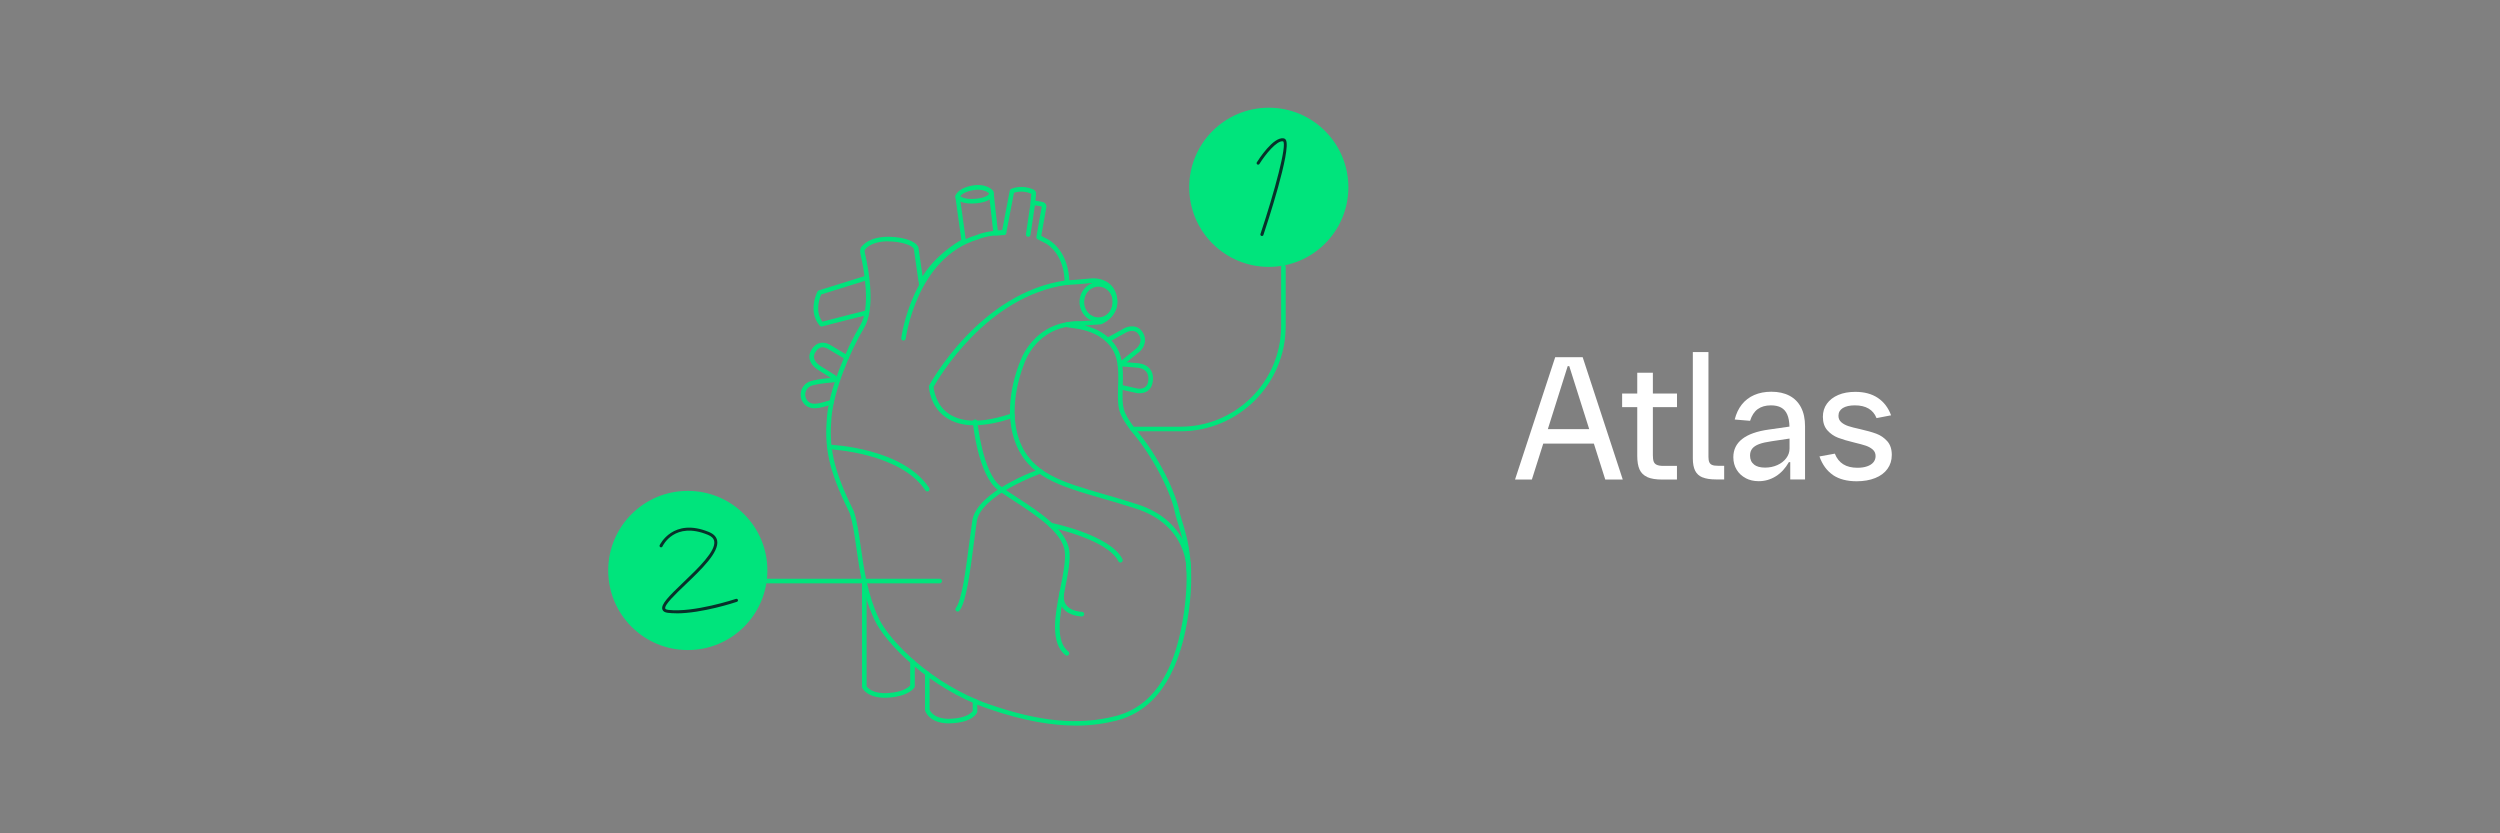 <svg width="600" height="200" viewBox="0 0 600 200" fill="none" xmlns="http://www.w3.org/2000/svg">
<rect x="0" y="0" width="600" height="200" fill="#808080" stroke="none"/>
<path d="M304.51 25.85C293.96 25.85 285.41 34.4 285.41 44.95C285.41 55.5 293.96 64.05 304.51 64.05C315.06 64.05 323.61 55.5 323.61 44.95C323.61 34.4 315.06 25.85 304.51 25.85Z" fill="#00E47C"/>
<path d="M197.17 78.37C197.01 78.37 196.86 78.3 196.75 78.18C193.77 74.71 196.11 70.15 196.2 69.96C196.27 69.83 196.39 69.73 196.52 69.69L207.83 66.16C208.12 66.07 208.43 66.23 208.52 66.52C208.61 66.81 208.45 67.12 208.16 67.21L197.09 70.67C196.73 71.49 195.51 74.7 197.37 77.2C200.17 76.44 207.79 74.54 207.86 74.52C208.15 74.45 208.45 74.63 208.53 74.92C208.6 75.22 208.42 75.51 208.13 75.59C208.05 75.61 199.74 77.67 197.32 78.35C197.27 78.37 197.22 78.37 197.17 78.37Z" fill="#00E47C"/>
<path d="M258.18 174.14C252.88 174.14 246.01 173.17 237.04 170.05C223.07 165.19 212.58 154.49 209.89 148.78C207.17 143 206.3 136.89 205.53 131.5C205.06 128.19 204.65 125.34 203.89 123.05C198.58 112.44 197.9 107 198.46 100.15C199 93.58 202.98 83.89 206.45 78.1C209.09 73.68 207.26 64.31 206.64 61.54L206.61 61.41C206.45 60.72 206.23 59.79 206.84 59.1C209.4 56.19 214.73 56.66 217.2 57.32C219.82 58.01 220.33 59.11 220.4 59.32C220.41 59.35 220.42 59.39 220.43 59.43L221.42 66.3C224.46 61.38 229.38 58.33 230.73 57.56L229.29 47.28C229.29 47.22 229.29 47.17 229.29 47.11C229.32 46.92 229.7 45.26 233.2 44.56C236.71 43.86 238.27 45.68 238.33 45.76C238.4 45.84 238.44 45.94 238.45 46.05L239.48 55.37L240.51 55.31L242.35 45.74C242.38 45.55 242.51 45.4 242.69 45.33C244.98 44.41 247.05 45.05 248.08 45.51C248.47 45.68 248.7 46.09 248.66 46.51L248.5 48.16L250.26 48.49C250.84 48.61 251.21 49.15 251.13 49.72L249.9 56.61L251.77 57.58C256.08 60.47 256.57 65.5 256.61 67.25C257.6 67.19 259.67 67.05 261.61 66.84C263.45 66.64 265.19 67.14 266.41 68.2C267.51 69.17 268.11 70.57 268.14 72.23C268.22 76.38 264.35 77.79 264.31 77.81C264.26 77.83 264.22 77.84 264.17 77.84L260.31 78.12C261.94 78.53 263.79 79.23 265.47 80.54C269.7 83.84 269.59 88.09 269.46 92.59L269.44 93.26C269.32 97.88 269.39 98.75 272.25 102.64C278.42 109.81 282.27 118.65 283.03 122.62C283.16 123.28 283.41 124.1 283.7 125.04C284.99 129.2 287.15 136.17 284.95 149.03C282.63 162.65 276.88 170.7 267.86 172.96C265.41 173.57 262.26 174.15 258.16 174.15M213.17 57.91C211.13 57.91 208.94 58.36 207.65 59.82C207.42 60.09 207.54 60.63 207.67 61.16L207.7 61.3C208.53 64.98 210.16 74.03 207.39 78.67C203.98 84.35 200.08 93.85 199.55 100.25C199 106.91 199.68 112.2 204.88 122.61C204.88 122.63 204.9 122.66 204.91 122.68C205.71 125.07 206.14 128.12 206.6 131.36C207.36 136.67 208.22 142.7 210.87 148.33C213.48 153.87 223.71 164.28 237.38 169.03C249.43 173.22 258.75 174.11 267.59 171.9C276.27 169.73 281.59 162.19 283.86 148.85C286.01 136.25 283.9 129.44 282.64 125.37C282.34 124.4 282.08 123.56 281.94 122.83C281.2 118.98 277.44 110.38 271.38 103.33C268.29 99.15 268.21 98 268.33 93.24L268.35 92.57C268.47 88.17 268.57 84.38 264.78 81.42C262.08 79.32 258.79 78.9 257.02 78.67C256.63 78.62 256.3 78.58 256.06 78.53C255.79 78.48 255.55 78.17 255.57 77.9C255.59 77.59 255.83 77.34 256.14 77.32L264 76.76C264.46 76.58 267.09 75.39 267.03 72.27C267 70.9 266.55 69.81 265.67 69.04C264.7 68.19 263.22 67.78 261.72 67.94C259.04 68.23 256.11 68.38 256.07 68.39C255.93 68.39 255.76 68.34 255.65 68.23C255.54 68.12 255.48 67.97 255.49 67.81C255.49 67.75 255.79 61.62 251.2 58.53L249.02 57.41C248.81 57.3 248.69 57.06 248.73 56.83L250.03 49.56L247.78 49.17C247.5 49.12 247.31 48.86 247.33 48.58L247.53 46.5C246.68 46.13 245.1 45.67 243.35 46.27L241.49 55.96C241.44 56.21 241.24 56.39 240.98 56.41L239 56.53C238.71 56.55 238.45 56.33 238.42 56.04L237.35 46.39C237 46.08 235.78 45.19 233.38 45.67C231.02 46.14 230.47 47.03 230.36 47.28L231.83 57.8C231.83 57.8 231.83 57.83 231.83 57.85C231.83 57.95 231.81 58.05 231.77 58.13C231.73 58.21 231.66 58.29 231.57 58.34C231.57 58.34 231.56 58.34 231.55 58.35C231.48 58.39 224.82 62.15 221.55 68.26C221.41 68.53 221.07 68.63 220.8 68.48C220.57 68.35 220.46 68.09 220.53 67.84C220.49 67.76 220.46 67.68 220.45 67.59L219.31 59.68C219.23 59.55 218.72 58.88 216.88 58.4C215.95 58.15 214.59 57.93 213.14 57.93" fill="#00E47C"/>
<path d="M212.36 167.46C208.08 167.46 206.97 165.17 206.93 165.07C206.9 165 206.88 164.92 206.88 164.84V139.45C206.88 139.14 207.13 138.9 207.43 138.9C207.73 138.9 207.98 139.15 207.98 139.45V164.69C208.23 165.08 209.45 166.58 213.19 166.33C216.85 166.08 218.15 164.86 218.45 164.5V158.83C218.45 158.52 218.7 158.28 219 158.28C219.3 158.28 219.55 158.53 219.55 158.83V164.68C219.55 164.77 219.53 164.87 219.48 164.95C219.43 165.04 218.22 167.09 213.26 167.43C212.94 167.45 212.64 167.46 212.35 167.46" fill="#00E47C"/>
<path d="M227.73 173.61C222.93 173.61 222.06 170.65 222.02 170.52C222.01 170.47 222 170.43 222 170.38V161.68C222 161.37 222.25 161.13 222.55 161.13C222.85 161.13 223.1 161.38 223.1 161.68V170.29C223.24 170.67 224.2 172.68 228.24 172.5C232.12 172.32 233.23 170.98 233.45 170.64V168.28C233.45 167.98 233.7 167.73 234 167.73C234.3 167.73 234.55 167.98 234.55 168.28V170.78C234.55 170.85 234.53 170.92 234.51 170.98C234.41 171.22 233.42 173.35 228.29 173.59C228.1 173.59 227.91 173.6 227.73 173.6" fill="#00E47C"/>
<path d="M216.85 81.74C216.85 81.74 216.81 81.74 216.78 81.74C216.48 81.7 216.26 81.43 216.3 81.13C216.33 80.93 218.96 60.95 234.4 56.41C234.75 56.25 237 55.31 240.96 55.28C241.26 55.28 241.51 55.52 241.51 55.83C241.51 56.13 241.27 56.38 240.96 56.38C237 56.41 234.84 57.41 234.82 57.42C234.79 57.43 234.76 57.44 234.74 57.45C219.97 61.76 217.41 81.06 217.38 81.25C217.35 81.53 217.11 81.73 216.84 81.73" fill="#00E47C"/>
<path d="M233.86 102.07C231.12 102.07 228.84 101.44 227.03 100.19C223.14 97.5 222.94 92.97 222.94 92.77C222.94 92.67 222.96 92.58 223.01 92.49C223.13 92.26 235.15 70.06 256 67.27C256.31 67.22 256.58 67.44 256.62 67.74C256.66 68.04 256.45 68.32 256.15 68.36C236.71 70.96 225.09 91.02 224.06 92.87C224.13 93.62 224.61 97.17 227.68 99.28C230.96 101.54 236.05 101.52 242.81 99.22C243.1 99.12 243.41 99.28 243.51 99.56C243.61 99.85 243.46 100.16 243.17 100.26C239.66 101.46 236.56 102.05 233.89 102.05" fill="#00E47C"/>
<path d="M285.32 137.46H285.3C284.99 137.46 284.76 137.2 284.77 136.89C284.79 136.45 284.98 126.13 272.77 122.12C269.9 121.18 267.23 120.41 264.65 119.66C254.21 116.64 246.66 114.46 243.58 105.92C240.41 97.13 244.59 87.35 244.77 86.94C244.77 86.91 247.82 77.1 258.88 77.1C259.21 77.1 259.49 77.33 259.49 77.65C259.49 77.96 259.24 78.2 258.94 78.2H258.88C248.62 78.2 245.82 87.23 245.8 87.32C245.73 87.48 241.6 97.18 244.61 105.55C247.5 113.57 254.82 115.68 264.95 118.61C267.54 119.36 270.22 120.13 273.11 121.08C286.13 125.35 285.87 136.81 285.87 136.93C285.86 137.23 285.62 137.46 285.32 137.46Z" fill="#00E47C"/>
<path d="M195.57 97.99C194.22 97.99 193.24 97.46 192.6 96.38C192.14 95.61 192.03 94.65 192.3 93.75C192.58 92.83 193.22 92.08 194.06 91.67C195.04 91.2 197.41 90.89 199.42 90.7L196.4 88.81C196.4 88.81 194.75 87.88 194.34 86.33C194.13 85.52 194.28 84.71 194.77 83.91C195.33 83.01 196.04 82.47 196.88 82.3C198.18 82.04 199.29 82.8 199.33 82.83L203.48 85.3C203.74 85.45 203.83 85.79 203.67 86.05C203.52 86.31 203.18 86.4 202.92 86.24L198.74 83.75C198.74 83.75 197.93 83.2 197.1 83.38C196.57 83.49 196.11 83.86 195.72 84.49C195.38 85.03 195.28 85.54 195.41 86.05C195.69 87.14 196.95 87.86 196.96 87.87L200.48 90.07C200.82 90.28 200.98 90.68 200.89 91.06C200.8 91.45 200.48 91.72 200.08 91.75C197.27 91.98 195.26 92.32 194.54 92.66C193.97 92.93 193.54 93.44 193.35 94.06C193.17 94.66 193.24 95.3 193.54 95.81C194.01 96.59 194.81 97.3 197.25 96.62L199.44 96.01C199.73 95.93 200.04 96.1 200.12 96.39C200.2 96.68 200.03 96.99 199.74 97.07L197.55 97.68C196.82 97.88 196.16 97.98 195.58 97.98" fill="#00E47C"/>
<path d="M263.63 77.26C261.12 77.26 259.09 75.11 259.09 72.47C259.09 69.83 261.13 67.68 263.63 67.68C266.13 67.68 268.17 69.83 268.17 72.47C268.17 75.11 266.13 77.26 263.63 77.26ZM263.63 68.79C261.73 68.79 260.19 70.44 260.19 72.48C260.19 74.52 261.73 76.17 263.63 76.17C265.53 76.17 267.07 74.52 267.07 72.48C267.07 70.44 265.53 68.79 263.63 68.79Z" fill="#00E47C"/>
<path d="M268.8 88.07C268.64 88.07 268.48 88 268.37 87.87C268.18 87.63 268.22 87.29 268.45 87.1L272.74 83.61C272.81 83.55 274.41 82.23 273.38 80.43C272.37 78.67 270.4 79.72 270.31 79.77L266.16 82.07C265.89 82.22 265.56 82.12 265.41 81.86C265.26 81.59 265.36 81.26 265.62 81.11L269.77 78.81C270.81 78.24 273.09 77.74 274.32 79.89C275.52 81.99 274.25 83.81 273.41 84.47L269.13 87.96C269.03 88.04 268.91 88.08 268.78 88.08" fill="#00E47C"/>
<path d="M273.49 94.39C273.12 94.39 272.86 94.34 272.84 94.34L268.79 93.45C268.49 93.38 268.31 93.09 268.37 92.79C268.44 92.49 268.73 92.31 269.03 92.37L273.06 93.26C273.06 93.26 274.1 93.45 274.84 92.9C275.27 92.58 275.53 92.04 275.6 91.3C275.69 90.39 275.51 89.67 275.06 89.16C274.27 88.27 272.9 88.24 272.88 88.24L269.16 87.93C268.86 87.9 268.63 87.64 268.66 87.34C268.69 87.04 268.96 86.81 269.25 86.84L272.93 87.15C272.99 87.17 274.75 87.18 275.87 88.42C276.54 89.17 276.82 90.18 276.69 91.41C276.58 92.47 276.17 93.27 275.48 93.78C274.81 94.28 274.02 94.38 273.48 94.38" fill="#00E47C"/>
<path d="M246.77 56.82C246.77 56.82 246.72 56.82 246.69 56.82C246.39 56.78 246.18 56.5 246.23 56.19L247.37 48.53C247.41 48.23 247.7 48.03 248 48.07C248.3 48.11 248.51 48.39 248.46 48.7L247.32 56.36C247.28 56.63 247.04 56.83 246.78 56.83" fill="#00E47C"/>
<path d="M233.15 48.85C230.23 48.85 229.45 47.61 229.36 47.46C229.21 47.2 229.31 46.86 229.57 46.71C229.83 46.57 230.16 46.65 230.31 46.91C230.34 46.96 231.13 48 234.24 47.7C236.73 47.45 237.37 46.69 237.4 46.42C237.4 46.11 237.63 45.88 237.93 45.87H237.94C238.24 45.87 238.48 46.12 238.49 46.42C238.49 46.62 238.43 48.38 234.34 48.79C233.91 48.83 233.51 48.85 233.14 48.85" fill="#00E47C"/>
<path d="M256.06 157.36C255.94 157.36 255.82 157.32 255.72 157.24C251.9 154.25 253.3 147.16 254.32 141.98L254.5 141.08C255.19 137.62 255.84 134.34 255.52 132.18C254.85 127.72 248.6 123.64 243.59 120.37C242.03 119.35 240.55 118.39 239.44 117.53C234.73 113.9 233.52 101.78 233.47 101.27C233.44 100.97 233.66 100.7 233.97 100.67C234.27 100.64 234.54 100.86 234.57 101.17C234.58 101.29 235.79 113.33 240.12 116.67C241.2 117.5 242.65 118.45 244.2 119.46C249.4 122.85 255.88 127.08 256.62 132.03C256.98 134.38 256.31 137.75 255.59 141.31L255.41 142.2C254.2 148.31 253.37 154 256.41 156.38C256.65 156.57 256.69 156.91 256.5 157.15C256.39 157.29 256.23 157.36 256.07 157.36" fill="#00E47C"/>
<path d="M259.63 147.95C259.51 147.95 256.67 147.89 255.14 146.02C254.29 144.99 254.02 143.63 254.33 141.99C254.38 141.69 254.67 141.49 254.97 141.55C255.27 141.61 255.46 141.89 255.41 142.19C255.17 143.5 255.36 144.55 255.99 145.31C257.19 146.79 259.63 146.84 259.66 146.84C259.96 146.84 260.2 147.09 260.2 147.4C260.2 147.7 259.95 147.94 259.65 147.94" fill="#00E47C"/>
<path d="M229.84 146.77C229.71 146.77 229.59 146.73 229.49 146.64C229.26 146.45 229.23 146.1 229.42 145.87C230.84 144.17 231.84 136.44 232.64 130.23C232.89 128.31 233.12 126.51 233.35 124.96C234.41 117.95 248.87 112.81 249.48 112.6C249.77 112.5 250.08 112.65 250.18 112.94C250.28 113.23 250.13 113.54 249.84 113.64C249.7 113.69 235.39 118.77 234.43 125.13C234.2 126.66 233.97 128.47 233.72 130.38C232.86 137.06 231.88 144.64 230.25 146.58C230.14 146.71 229.99 146.78 229.83 146.78" fill="#00E47C"/>
<path d="M268.9 135.01C268.7 135.01 268.5 134.9 268.41 134.7C265.77 129.42 252.21 126.6 252.08 126.57C251.78 126.51 251.59 126.22 251.65 125.92C251.71 125.62 252.01 125.44 252.3 125.49C252.88 125.61 266.53 128.45 269.4 134.21C269.54 134.48 269.43 134.81 269.15 134.95C269.07 134.99 268.99 135.01 268.9 135.01Z" fill="#00E47C"/>
<path d="M222.55 117.95C222.37 117.95 222.19 117.86 222.09 117.7C216.11 108.63 199.21 107.83 199.04 107.82C198.73 107.81 198.5 107.55 198.51 107.25C198.52 106.95 198.78 106.69 199.08 106.72C199.8 106.75 216.72 107.56 223 117.1C223.17 117.35 223.1 117.69 222.84 117.86C222.75 117.92 222.64 117.95 222.54 117.95" fill="#00E47C"/>
<path d="M283.31 103.51H271.82C271.52 103.51 271.27 103.26 271.27 102.96C271.27 102.66 271.52 102.41 271.82 102.41H283.31C296.63 102.41 307.47 91.57 307.47 78.25V64.04C307.47 63.74 307.72 63.49 308.02 63.49C308.32 63.49 308.57 63.74 308.57 64.04V78.25C308.57 92.18 297.24 103.51 283.31 103.51Z" fill="#00E47C"/>
<path d="M225.52 140H180.74C180.44 140 180.19 139.75 180.19 139.45C180.19 139.15 180.44 138.9 180.74 138.9H225.52C225.83 138.9 226.07 139.15 226.07 139.45C226.07 139.75 225.82 140 225.52 140Z" fill="#00E47C"/>
<path d="M165.07 117.81C154.52 117.81 145.97 126.36 145.97 136.91C145.97 147.46 154.52 156.01 165.07 156.01C175.62 156.01 184.17 147.46 184.17 136.91C184.17 126.36 175.62 117.81 165.07 117.81Z" fill="#00E47C"/>
<path d="M302.86 56.64C302.86 56.64 302.78 56.64 302.74 56.62C302.55 56.56 302.44 56.35 302.51 56.15C305.9 46.04 308.94 34.66 307.94 33.92C306.44 33.64 303.66 37.11 302.26 39.35C302.15 39.52 301.93 39.57 301.76 39.47C301.59 39.36 301.53 39.14 301.64 38.96C302.04 38.32 305.6 32.76 308.09 33.2C308.24 33.23 308.45 33.32 308.61 33.58C310 35.95 303.92 54.3 303.22 56.39C303.17 56.54 303.03 56.64 302.87 56.64" fill="#08312A"/>
<path d="M162.32 147.19C161.62 147.19 160.93 147.16 160.29 147.08C159.56 147 159.12 146.72 158.97 146.27C158.56 145.05 160.53 143.09 164.04 139.73C167.52 136.4 171.86 132.25 171.41 129.88C171.28 129.22 170.79 128.72 169.88 128.35C161.9 125.07 159.11 130.9 158.99 131.15C158.91 131.34 158.68 131.41 158.5 131.33C158.32 131.25 158.24 131.03 158.32 130.85C158.35 130.78 161.51 124.12 170.15 127.68C171.29 128.15 171.95 128.85 172.12 129.75C172.64 132.52 168.34 136.64 164.54 140.27C162.12 142.58 159.38 145.2 159.66 146.05C159.73 146.26 160.14 146.34 160.38 146.37C166.53 147.09 176.53 143.76 176.63 143.73C176.82 143.67 177.03 143.77 177.1 143.96C177.16 144.15 177.06 144.36 176.87 144.43C176.5 144.56 168.53 147.21 162.33 147.21" fill="#08312A"/>
<path d="M373.25 85.725H379.84L389.46 115.085H385.26L382.53 106.465H370.38L367.65 115.085H363.61L373.25 85.725ZM381.41 102.995L376.62 87.865H376.25L371.48 102.995H381.41Z" fill="white"/>
<path d="M395.36 114.495C394.48 114.105 393.86 113.495 393.49 112.675C393.12 111.855 392.94 110.765 392.94 109.405V97.705H389.31V94.445H392.94V89.455H396.69V94.445H402.48V97.705H396.69V109.265C396.69 109.905 396.75 110.405 396.88 110.765C397.01 111.125 397.26 111.395 397.62 111.555C397.99 111.725 398.52 111.815 399.21 111.815H402.47V115.095H398.96C397.42 115.095 396.22 114.895 395.34 114.505L395.36 114.495Z" fill="white"/>
<path d="M408.59 114.575C407.78 114.235 407.19 113.695 406.83 112.965C406.47 112.235 406.28 111.255 406.28 110.025V84.495H410.03V109.675C410.03 110.215 410.1 110.645 410.24 110.945C410.38 111.255 410.61 111.465 410.93 111.595C411.25 111.725 411.69 111.785 412.27 111.785H413.8V115.065H411.84C410.48 115.065 409.4 114.895 408.59 114.555V114.575Z" fill="white"/>
<path d="M418.99 114.765C418.06 114.285 417.33 113.605 416.8 112.735C416.27 111.865 416 110.865 416 109.735C416 107.925 416.71 106.465 418.13 105.355C419.55 104.245 421.67 103.485 424.5 103.095L429.47 102.385C429.44 101.185 429.26 100.215 428.93 99.465C428.6 98.715 428.11 98.165 427.47 97.815C426.83 97.465 426.02 97.285 425.02 97.285C423.74 97.285 422.69 97.585 421.86 98.185C421.03 98.785 420.42 99.725 420.02 100.995L416.33 100.685C416.68 99.275 417.25 98.065 418.04 97.075C418.83 96.085 419.82 95.325 421.01 94.805C422.2 94.285 423.57 94.015 425.12 94.015C426.82 94.015 428.27 94.335 429.48 94.975C430.69 95.615 431.61 96.555 432.25 97.785C432.89 99.025 433.21 100.525 433.21 102.295V115.075H429.66V110.915H429.33C428.5 112.385 427.46 113.515 426.2 114.305C424.94 115.095 423.57 115.485 422.09 115.485C420.93 115.485 419.89 115.245 418.96 114.765H418.99ZM420.95 111.485C421.58 111.985 422.47 112.225 423.61 112.225C424.67 112.225 425.65 112.025 426.55 111.625C427.45 111.225 428.16 110.675 428.69 109.975C429.22 109.275 429.49 108.495 429.49 107.645V105.255L425.15 105.905C423.91 106.085 422.92 106.305 422.18 106.585C421.44 106.865 420.89 107.225 420.54 107.665C420.19 108.105 420.01 108.665 420.01 109.325C420.01 110.265 420.33 110.985 420.96 111.475L420.95 111.485Z" fill="white"/>
<path d="M439.94 114.015C438.47 113.025 437.37 111.535 436.67 109.545L440.36 108.875C440.81 110.015 441.48 110.865 442.38 111.425C443.28 111.985 444.41 112.265 445.78 112.265C446.66 112.265 447.43 112.155 448.09 111.925C448.75 111.705 449.26 111.375 449.61 110.955C449.96 110.535 450.14 110.035 450.14 109.465C450.14 108.825 449.92 108.305 449.47 107.905C449.02 107.505 448.46 107.195 447.8 106.965C447.13 106.745 446.2 106.485 445.01 106.205C443.42 105.825 442.12 105.435 441.13 105.055C440.13 104.665 439.27 104.065 438.56 103.265C437.85 102.465 437.49 101.375 437.49 100.035C437.49 98.835 437.81 97.785 438.46 96.885C439.11 95.985 440.02 95.285 441.19 94.785C442.36 94.285 443.73 94.045 445.28 94.045C447.43 94.045 449.23 94.525 450.68 95.495C452.13 96.465 453.19 97.855 453.86 99.675L450.37 100.345C449.96 99.325 449.33 98.565 448.46 98.055C447.6 97.545 446.5 97.285 445.17 97.285C443.93 97.285 442.97 97.505 442.27 97.935C441.58 98.375 441.23 98.985 441.23 99.795C441.23 100.415 441.45 100.935 441.9 101.325C442.35 101.725 442.91 102.025 443.58 102.255C444.25 102.475 445.18 102.725 446.36 102.975C447.99 103.345 449.31 103.715 450.33 104.095C451.35 104.475 452.21 105.075 452.94 105.885C453.67 106.705 454.03 107.805 454.03 109.185C454.03 110.465 453.68 111.585 452.99 112.535C452.3 113.495 451.32 114.225 450.04 114.735C448.77 115.245 447.28 115.505 445.59 115.505C443.29 115.505 441.41 115.015 439.93 114.025L439.94 114.015Z" fill="white"/>
</svg>
